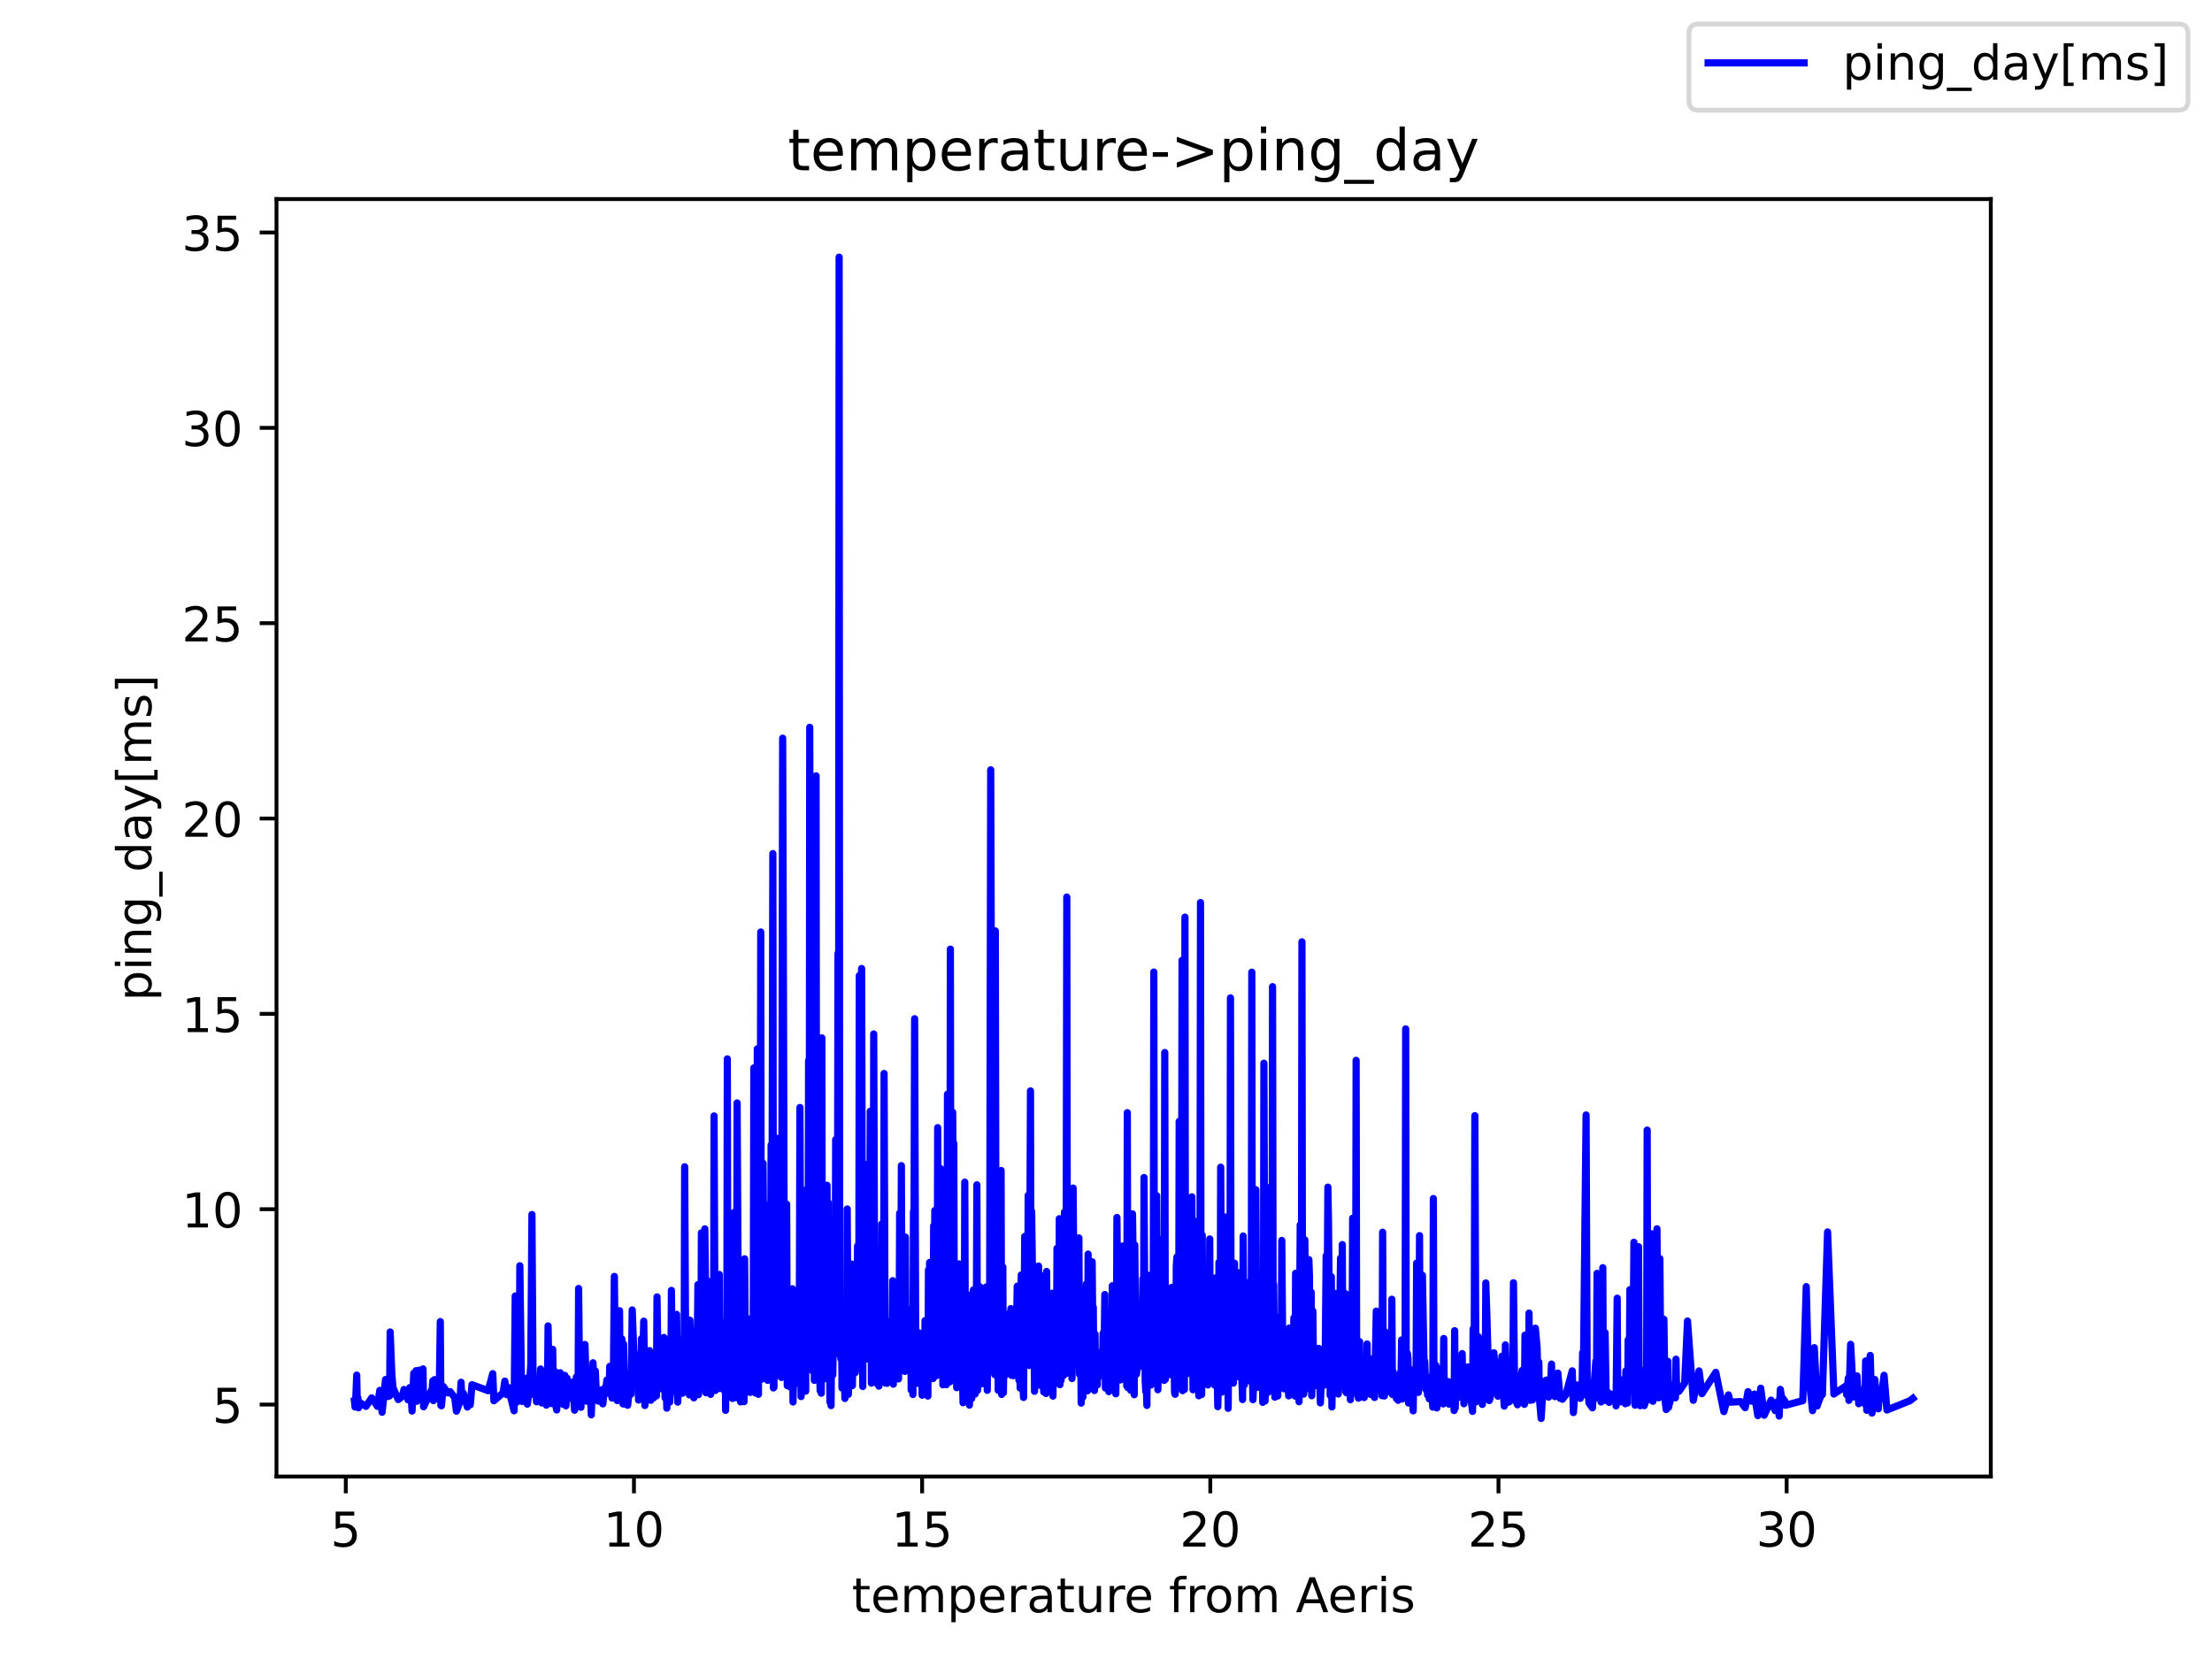 <?xml version="1.0" encoding="utf-8" standalone="no"?>
<!DOCTYPE svg PUBLIC "-//W3C//DTD SVG 1.1//EN"
  "http://www.w3.org/Graphics/SVG/1.1/DTD/svg11.dtd">
<!-- Created with matplotlib (https://matplotlib.org/) -->
<svg height="345.6pt" version="1.1" viewBox="0 0 460.8 345.6" width="460.8pt" xmlns="http://www.w3.org/2000/svg" xmlns:xlink="http://www.w3.org/1999/xlink">
 <defs>
  <style type="text/css">*{stroke-linecap:butt;stroke-linejoin:round;}</style>
 </defs>
 <g id="figure_1">
  <g id="patch_1">
   <path d="M 0 345.6 
L 460.8 345.6 
L 460.8 0 
L 0 0 
z
" style="fill:#ffffff;"/>
  </g>
  <g id="axes_1">
   <g id="patch_2">
    <path d="M 57.6 307.584 
L 414.72 307.584 
L 414.72 41.472 
L 57.6 41.472 
z
" style="fill:#ffffff;"/>
   </g>
   <g id="matplotlib.axis_1">
    <g id="xtick_1">
     <g id="line2d_1">
      <defs>
       <path d="M 0 0 
L 0 3.5 
" id="mb741fce747" style="stroke:#000000;stroke-width:0.8;"/>
      </defs>
      <g>
       <use style="stroke:#000000;stroke-width:0.8;" x="72.032" xlink:href="#mb741fce747" y="307.584"/>
      </g>
     </g>
     <g id="text_1">
      <!-- 5 -->
      <g transform="translate(68.851 322.182)scale(0.1 -0.1)">
       <defs>
        <path d="M 10.797 72.906 
L 49.516 72.906 
L 49.516 64.594 
L 19.828 64.594 
L 19.828 46.734 
Q 21.969 47.469 24.109 47.828 
Q 26.266 48.188 28.422 48.188 
Q 40.625 48.188 47.75 41.5 
Q 54.891 34.812 54.891 23.391 
Q 54.891 11.625 47.562 5.094 
Q 40.234 -1.422 26.906 -1.422 
Q 22.312 -1.422 17.547 -0.641 
Q 12.797 0.141 7.719 1.703 
L 7.719 11.625 
Q 12.109 9.234 16.797 8.062 
Q 21.484 6.891 26.703 6.891 
Q 35.156 6.891 40.078 11.328 
Q 45.016 15.766 45.016 23.391 
Q 45.016 31 40.078 35.438 
Q 35.156 39.891 26.703 39.891 
Q 22.75 39.891 18.812 39.016 
Q 14.891 38.141 10.797 36.281 
z
" id="DejaVuSans-53"/>
       </defs>
       <use xlink:href="#DejaVuSans-53"/>
      </g>
     </g>
    </g>
    <g id="xtick_2">
     <g id="line2d_2">
      <g>
       <use style="stroke:#000000;stroke-width:0.8;" x="132.064" xlink:href="#mb741fce747" y="307.584"/>
      </g>
     </g>
     <g id="text_2">
      <!-- 10 -->
      <g transform="translate(125.702 322.182)scale(0.1 -0.1)">
       <defs>
        <path d="M 12.406 8.297 
L 28.516 8.297 
L 28.516 63.922 
L 10.984 60.406 
L 10.984 69.391 
L 28.422 72.906 
L 38.281 72.906 
L 38.281 8.297 
L 54.391 8.297 
L 54.391 0 
L 12.406 0 
z
" id="DejaVuSans-49"/>
        <path d="M 31.781 66.406 
Q 24.172 66.406 20.328 58.906 
Q 16.5 51.422 16.5 36.375 
Q 16.5 21.391 20.328 13.891 
Q 24.172 6.391 31.781 6.391 
Q 39.453 6.391 43.281 13.891 
Q 47.125 21.391 47.125 36.375 
Q 47.125 51.422 43.281 58.906 
Q 39.453 66.406 31.781 66.406 
z
M 31.781 74.219 
Q 44.047 74.219 50.516 64.516 
Q 56.984 54.828 56.984 36.375 
Q 56.984 17.969 50.516 8.266 
Q 44.047 -1.422 31.781 -1.422 
Q 19.531 -1.422 13.062 8.266 
Q 6.594 17.969 6.594 36.375 
Q 6.594 54.828 13.062 64.516 
Q 19.531 74.219 31.781 74.219 
z
" id="DejaVuSans-48"/>
       </defs>
       <use xlink:href="#DejaVuSans-49"/>
       <use x="63.623" xlink:href="#DejaVuSans-48"/>
      </g>
     </g>
    </g>
    <g id="xtick_3">
     <g id="line2d_3">
      <g>
       <use style="stroke:#000000;stroke-width:0.8;" x="192.096" xlink:href="#mb741fce747" y="307.584"/>
      </g>
     </g>
     <g id="text_3">
      <!-- 15 -->
      <g transform="translate(185.734 322.182)scale(0.1 -0.1)">
       <use xlink:href="#DejaVuSans-49"/>
       <use x="63.623" xlink:href="#DejaVuSans-53"/>
      </g>
     </g>
    </g>
    <g id="xtick_4">
     <g id="line2d_4">
      <g>
       <use style="stroke:#000000;stroke-width:0.8;" x="252.129" xlink:href="#mb741fce747" y="307.584"/>
      </g>
     </g>
     <g id="text_4">
      <!-- 20 -->
      <g transform="translate(245.766 322.182)scale(0.1 -0.1)">
       <defs>
        <path d="M 19.188 8.297 
L 53.609 8.297 
L 53.609 0 
L 7.328 0 
L 7.328 8.297 
Q 12.938 14.109 22.625 23.891 
Q 32.328 33.688 34.812 36.531 
Q 39.547 41.844 41.422 45.531 
Q 43.312 49.219 43.312 52.781 
Q 43.312 58.594 39.234 62.25 
Q 35.156 65.922 28.609 65.922 
Q 23.969 65.922 18.812 64.312 
Q 13.672 62.703 7.812 59.422 
L 7.812 69.391 
Q 13.766 71.781 18.938 73 
Q 24.125 74.219 28.422 74.219 
Q 39.75 74.219 46.484 68.547 
Q 53.219 62.891 53.219 53.422 
Q 53.219 48.922 51.531 44.891 
Q 49.859 40.875 45.406 35.406 
Q 44.188 33.984 37.641 27.219 
Q 31.109 20.453 19.188 8.297 
z
" id="DejaVuSans-50"/>
       </defs>
       <use xlink:href="#DejaVuSans-50"/>
       <use x="63.623" xlink:href="#DejaVuSans-48"/>
      </g>
     </g>
    </g>
    <g id="xtick_5">
     <g id="line2d_5">
      <g>
       <use style="stroke:#000000;stroke-width:0.8;" x="312.161" xlink:href="#mb741fce747" y="307.584"/>
      </g>
     </g>
     <g id="text_5">
      <!-- 25 -->
      <g transform="translate(305.798 322.182)scale(0.1 -0.1)">
       <use xlink:href="#DejaVuSans-50"/>
       <use x="63.623" xlink:href="#DejaVuSans-53"/>
      </g>
     </g>
    </g>
    <g id="xtick_6">
     <g id="line2d_6">
      <g>
       <use style="stroke:#000000;stroke-width:0.8;" x="372.193" xlink:href="#mb741fce747" y="307.584"/>
      </g>
     </g>
     <g id="text_6">
      <!-- 30 -->
      <g transform="translate(365.831 322.182)scale(0.1 -0.1)">
       <defs>
        <path d="M 40.578 39.312 
Q 47.656 37.797 51.625 33 
Q 55.609 28.219 55.609 21.188 
Q 55.609 10.406 48.188 4.484 
Q 40.766 -1.422 27.094 -1.422 
Q 22.516 -1.422 17.656 -0.516 
Q 12.797 0.391 7.625 2.203 
L 7.625 11.719 
Q 11.719 9.328 16.594 8.109 
Q 21.484 6.891 26.812 6.891 
Q 36.078 6.891 40.938 10.547 
Q 45.797 14.203 45.797 21.188 
Q 45.797 27.641 41.281 31.266 
Q 36.766 34.906 28.719 34.906 
L 20.219 34.906 
L 20.219 43.016 
L 29.109 43.016 
Q 36.375 43.016 40.234 45.922 
Q 44.094 48.828 44.094 54.297 
Q 44.094 59.906 40.109 62.906 
Q 36.141 65.922 28.719 65.922 
Q 24.656 65.922 20.016 65.031 
Q 15.375 64.156 9.812 62.312 
L 9.812 71.094 
Q 15.438 72.656 20.344 73.438 
Q 25.25 74.219 29.594 74.219 
Q 40.828 74.219 47.359 69.109 
Q 53.906 64.016 53.906 55.328 
Q 53.906 49.266 50.438 45.094 
Q 46.969 40.922 40.578 39.312 
z
" id="DejaVuSans-51"/>
       </defs>
       <use xlink:href="#DejaVuSans-51"/>
       <use x="63.623" xlink:href="#DejaVuSans-48"/>
      </g>
     </g>
    </g>
    <g id="text_7">
     <!-- temperature from Aeris -->
     <g transform="translate(177.465 335.861)scale(0.1 -0.1)">
      <defs>
       <path d="M 18.312 70.219 
L 18.312 54.688 
L 36.812 54.688 
L 36.812 47.703 
L 18.312 47.703 
L 18.312 18.016 
Q 18.312 11.328 20.141 9.422 
Q 21.969 7.516 27.594 7.516 
L 36.812 7.516 
L 36.812 0 
L 27.594 0 
Q 17.188 0 13.234 3.875 
Q 9.281 7.766 9.281 18.016 
L 9.281 47.703 
L 2.688 47.703 
L 2.688 54.688 
L 9.281 54.688 
L 9.281 70.219 
z
" id="DejaVuSans-116"/>
       <path d="M 56.203 29.594 
L 56.203 25.203 
L 14.891 25.203 
Q 15.484 15.922 20.484 11.062 
Q 25.484 6.203 34.422 6.203 
Q 39.594 6.203 44.453 7.469 
Q 49.312 8.734 54.109 11.281 
L 54.109 2.781 
Q 49.266 0.734 44.188 -0.344 
Q 39.109 -1.422 33.891 -1.422 
Q 20.797 -1.422 13.156 6.188 
Q 5.516 13.812 5.516 26.812 
Q 5.516 40.234 12.766 48.109 
Q 20.016 56 32.328 56 
Q 43.359 56 49.781 48.891 
Q 56.203 41.797 56.203 29.594 
z
M 47.219 32.234 
Q 47.125 39.594 43.094 43.984 
Q 39.062 48.391 32.422 48.391 
Q 24.906 48.391 20.391 44.141 
Q 15.875 39.891 15.188 32.172 
z
" id="DejaVuSans-101"/>
       <path d="M 52 44.188 
Q 55.375 50.25 60.062 53.125 
Q 64.75 56 71.094 56 
Q 79.641 56 84.281 50.016 
Q 88.922 44.047 88.922 33.016 
L 88.922 0 
L 79.891 0 
L 79.891 32.719 
Q 79.891 40.578 77.094 44.375 
Q 74.312 48.188 68.609 48.188 
Q 61.625 48.188 57.562 43.547 
Q 53.516 38.922 53.516 30.906 
L 53.516 0 
L 44.484 0 
L 44.484 32.719 
Q 44.484 40.625 41.703 44.406 
Q 38.922 48.188 33.109 48.188 
Q 26.219 48.188 22.156 43.531 
Q 18.109 38.875 18.109 30.906 
L 18.109 0 
L 9.078 0 
L 9.078 54.688 
L 18.109 54.688 
L 18.109 46.188 
Q 21.188 51.219 25.484 53.609 
Q 29.781 56 35.688 56 
Q 41.656 56 45.828 52.969 
Q 50 49.953 52 44.188 
z
" id="DejaVuSans-109"/>
       <path d="M 18.109 8.203 
L 18.109 -20.797 
L 9.078 -20.797 
L 9.078 54.688 
L 18.109 54.688 
L 18.109 46.391 
Q 20.953 51.266 25.266 53.625 
Q 29.594 56 35.594 56 
Q 45.562 56 51.781 48.094 
Q 58.016 40.188 58.016 27.297 
Q 58.016 14.406 51.781 6.484 
Q 45.562 -1.422 35.594 -1.422 
Q 29.594 -1.422 25.266 0.953 
Q 20.953 3.328 18.109 8.203 
z
M 48.688 27.297 
Q 48.688 37.203 44.609 42.844 
Q 40.531 48.484 33.406 48.484 
Q 26.266 48.484 22.188 42.844 
Q 18.109 37.203 18.109 27.297 
Q 18.109 17.391 22.188 11.75 
Q 26.266 6.109 33.406 6.109 
Q 40.531 6.109 44.609 11.75 
Q 48.688 17.391 48.688 27.297 
z
" id="DejaVuSans-112"/>
       <path d="M 41.109 46.297 
Q 39.594 47.172 37.812 47.578 
Q 36.031 48 33.891 48 
Q 26.266 48 22.188 43.047 
Q 18.109 38.094 18.109 28.812 
L 18.109 0 
L 9.078 0 
L 9.078 54.688 
L 18.109 54.688 
L 18.109 46.188 
Q 20.953 51.172 25.484 53.578 
Q 30.031 56 36.531 56 
Q 37.453 56 38.578 55.875 
Q 39.703 55.766 41.062 55.516 
z
" id="DejaVuSans-114"/>
       <path d="M 34.281 27.484 
Q 23.391 27.484 19.188 25 
Q 14.984 22.516 14.984 16.5 
Q 14.984 11.719 18.141 8.906 
Q 21.297 6.109 26.703 6.109 
Q 34.188 6.109 38.703 11.406 
Q 43.219 16.703 43.219 25.484 
L 43.219 27.484 
z
M 52.203 31.203 
L 52.203 0 
L 43.219 0 
L 43.219 8.297 
Q 40.141 3.328 35.547 0.953 
Q 30.953 -1.422 24.312 -1.422 
Q 15.922 -1.422 10.953 3.297 
Q 6 8.016 6 15.922 
Q 6 25.141 12.172 29.828 
Q 18.359 34.516 30.609 34.516 
L 43.219 34.516 
L 43.219 35.406 
Q 43.219 41.609 39.141 45 
Q 35.062 48.391 27.688 48.391 
Q 23 48.391 18.547 47.266 
Q 14.109 46.141 10.016 43.891 
L 10.016 52.203 
Q 14.938 54.109 19.578 55.047 
Q 24.219 56 28.609 56 
Q 40.484 56 46.344 49.844 
Q 52.203 43.703 52.203 31.203 
z
" id="DejaVuSans-97"/>
       <path d="M 8.5 21.578 
L 8.5 54.688 
L 17.484 54.688 
L 17.484 21.922 
Q 17.484 14.156 20.5 10.266 
Q 23.531 6.391 29.594 6.391 
Q 36.859 6.391 41.078 11.031 
Q 45.312 15.672 45.312 23.688 
L 45.312 54.688 
L 54.297 54.688 
L 54.297 0 
L 45.312 0 
L 45.312 8.406 
Q 42.047 3.422 37.719 1 
Q 33.406 -1.422 27.688 -1.422 
Q 18.266 -1.422 13.375 4.438 
Q 8.5 10.297 8.5 21.578 
z
M 31.109 56 
z
" id="DejaVuSans-117"/>
       <path id="DejaVuSans-32"/>
       <path d="M 37.109 75.984 
L 37.109 68.5 
L 28.516 68.5 
Q 23.688 68.5 21.797 66.547 
Q 19.922 64.594 19.922 59.516 
L 19.922 54.688 
L 34.719 54.688 
L 34.719 47.703 
L 19.922 47.703 
L 19.922 0 
L 10.891 0 
L 10.891 47.703 
L 2.297 47.703 
L 2.297 54.688 
L 10.891 54.688 
L 10.891 58.5 
Q 10.891 67.625 15.141 71.797 
Q 19.391 75.984 28.609 75.984 
z
" id="DejaVuSans-102"/>
       <path d="M 30.609 48.391 
Q 23.391 48.391 19.188 42.75 
Q 14.984 37.109 14.984 27.297 
Q 14.984 17.484 19.156 11.844 
Q 23.344 6.203 30.609 6.203 
Q 37.797 6.203 41.984 11.859 
Q 46.188 17.531 46.188 27.297 
Q 46.188 37.016 41.984 42.703 
Q 37.797 48.391 30.609 48.391 
z
M 30.609 56 
Q 42.328 56 49.016 48.375 
Q 55.719 40.766 55.719 27.297 
Q 55.719 13.875 49.016 6.219 
Q 42.328 -1.422 30.609 -1.422 
Q 18.844 -1.422 12.172 6.219 
Q 5.516 13.875 5.516 27.297 
Q 5.516 40.766 12.172 48.375 
Q 18.844 56 30.609 56 
z
" id="DejaVuSans-111"/>
       <path d="M 34.188 63.188 
L 20.797 26.906 
L 47.609 26.906 
z
M 28.609 72.906 
L 39.797 72.906 
L 67.578 0 
L 57.328 0 
L 50.688 18.703 
L 17.828 18.703 
L 11.188 0 
L 0.781 0 
z
" id="DejaVuSans-65"/>
       <path d="M 9.422 54.688 
L 18.406 54.688 
L 18.406 0 
L 9.422 0 
z
M 9.422 75.984 
L 18.406 75.984 
L 18.406 64.594 
L 9.422 64.594 
z
" id="DejaVuSans-105"/>
       <path d="M 44.281 53.078 
L 44.281 44.578 
Q 40.484 46.531 36.375 47.5 
Q 32.281 48.484 27.875 48.484 
Q 21.188 48.484 17.844 46.438 
Q 14.5 44.391 14.5 40.281 
Q 14.5 37.156 16.891 35.375 
Q 19.281 33.594 26.516 31.984 
L 29.594 31.297 
Q 39.156 29.25 43.188 25.516 
Q 47.219 21.781 47.219 15.094 
Q 47.219 7.469 41.188 3.016 
Q 35.156 -1.422 24.609 -1.422 
Q 20.219 -1.422 15.453 -0.562 
Q 10.688 0.297 5.422 2 
L 5.422 11.281 
Q 10.406 8.688 15.234 7.391 
Q 20.062 6.109 24.812 6.109 
Q 31.156 6.109 34.562 8.281 
Q 37.984 10.453 37.984 14.406 
Q 37.984 18.062 35.516 20.016 
Q 33.062 21.969 24.703 23.781 
L 21.578 24.516 
Q 13.234 26.266 9.516 29.906 
Q 5.812 33.547 5.812 39.891 
Q 5.812 47.609 11.281 51.797 
Q 16.75 56 26.812 56 
Q 31.781 56 36.172 55.266 
Q 40.578 54.547 44.281 53.078 
z
" id="DejaVuSans-115"/>
      </defs>
      <use xlink:href="#DejaVuSans-116"/>
      <use x="39.209" xlink:href="#DejaVuSans-101"/>
      <use x="100.732" xlink:href="#DejaVuSans-109"/>
      <use x="198.145" xlink:href="#DejaVuSans-112"/>
      <use x="261.621" xlink:href="#DejaVuSans-101"/>
      <use x="323.145" xlink:href="#DejaVuSans-114"/>
      <use x="364.258" xlink:href="#DejaVuSans-97"/>
      <use x="425.537" xlink:href="#DejaVuSans-116"/>
      <use x="464.746" xlink:href="#DejaVuSans-117"/>
      <use x="528.125" xlink:href="#DejaVuSans-114"/>
      <use x="566.988" xlink:href="#DejaVuSans-101"/>
      <use x="628.512" xlink:href="#DejaVuSans-32"/>
      <use x="660.299" xlink:href="#DejaVuSans-102"/>
      <use x="695.504" xlink:href="#DejaVuSans-114"/>
      <use x="734.367" xlink:href="#DejaVuSans-111"/>
      <use x="795.549" xlink:href="#DejaVuSans-109"/>
      <use x="892.961" xlink:href="#DejaVuSans-32"/>
      <use x="924.748" xlink:href="#DejaVuSans-65"/>
      <use x="991.406" xlink:href="#DejaVuSans-101"/>
      <use x="1052.93" xlink:href="#DejaVuSans-114"/>
      <use x="1094.043" xlink:href="#DejaVuSans-105"/>
      <use x="1121.826" xlink:href="#DejaVuSans-115"/>
     </g>
    </g>
   </g>
   <g id="matplotlib.axis_2">
    <g id="ytick_1">
     <g id="line2d_7">
      <defs>
       <path d="M 0 0 
L -3.5 0 
" id="m80e7a7e4c9" style="stroke:#000000;stroke-width:0.8;"/>
      </defs>
      <g>
       <use style="stroke:#000000;stroke-width:0.8;" x="57.6" xlink:href="#m80e7a7e4c9" y="292.591"/>
      </g>
     </g>
     <g id="text_8">
      <!-- 5 -->
      <g transform="translate(44.237 296.39)scale(0.1 -0.1)">
       <use xlink:href="#DejaVuSans-53"/>
      </g>
     </g>
    </g>
    <g id="ytick_2">
     <g id="line2d_8">
      <g>
       <use style="stroke:#000000;stroke-width:0.8;" x="57.6" xlink:href="#m80e7a7e4c9" y="251.898"/>
      </g>
     </g>
     <g id="text_9">
      <!-- 10 -->
      <g transform="translate(37.875 255.697)scale(0.1 -0.1)">
       <use xlink:href="#DejaVuSans-49"/>
       <use x="63.623" xlink:href="#DejaVuSans-48"/>
      </g>
     </g>
    </g>
    <g id="ytick_3">
     <g id="line2d_9">
      <g>
       <use style="stroke:#000000;stroke-width:0.8;" x="57.6" xlink:href="#m80e7a7e4c9" y="211.205"/>
      </g>
     </g>
     <g id="text_10">
      <!-- 15 -->
      <g transform="translate(37.875 215.004)scale(0.1 -0.1)">
       <use xlink:href="#DejaVuSans-49"/>
       <use x="63.623" xlink:href="#DejaVuSans-53"/>
      </g>
     </g>
    </g>
    <g id="ytick_4">
     <g id="line2d_10">
      <g>
       <use style="stroke:#000000;stroke-width:0.8;" x="57.6" xlink:href="#m80e7a7e4c9" y="170.512"/>
      </g>
     </g>
     <g id="text_11">
      <!-- 20 -->
      <g transform="translate(37.875 174.311)scale(0.1 -0.1)">
       <use xlink:href="#DejaVuSans-50"/>
       <use x="63.623" xlink:href="#DejaVuSans-48"/>
      </g>
     </g>
    </g>
    <g id="ytick_5">
     <g id="line2d_11">
      <g>
       <use style="stroke:#000000;stroke-width:0.8;" x="57.6" xlink:href="#m80e7a7e4c9" y="129.819"/>
      </g>
     </g>
     <g id="text_12">
      <!-- 25 -->
      <g transform="translate(37.875 133.618)scale(0.1 -0.1)">
       <use xlink:href="#DejaVuSans-50"/>
       <use x="63.623" xlink:href="#DejaVuSans-53"/>
      </g>
     </g>
    </g>
    <g id="ytick_6">
     <g id="line2d_12">
      <g>
       <use style="stroke:#000000;stroke-width:0.8;" x="57.6" xlink:href="#m80e7a7e4c9" y="89.126"/>
      </g>
     </g>
     <g id="text_13">
      <!-- 30 -->
      <g transform="translate(37.875 92.925)scale(0.1 -0.1)">
       <use xlink:href="#DejaVuSans-51"/>
       <use x="63.623" xlink:href="#DejaVuSans-48"/>
      </g>
     </g>
    </g>
    <g id="ytick_7">
     <g id="line2d_13">
      <g>
       <use style="stroke:#000000;stroke-width:0.8;" x="57.6" xlink:href="#m80e7a7e4c9" y="48.433"/>
      </g>
     </g>
     <g id="text_14">
      <!-- 35 -->
      <g transform="translate(37.875 52.232)scale(0.1 -0.1)">
       <use xlink:href="#DejaVuSans-51"/>
       <use x="63.623" xlink:href="#DejaVuSans-53"/>
      </g>
     </g>
    </g>
    <g id="text_15">
     <!-- ping_day[ms] -->
     <g transform="translate(31.517 208.508)rotate(-90)scale(0.1 -0.1)">
      <defs>
       <path d="M 54.891 33.016 
L 54.891 0 
L 45.906 0 
L 45.906 32.719 
Q 45.906 40.484 42.875 44.328 
Q 39.844 48.188 33.797 48.188 
Q 26.516 48.188 22.312 43.547 
Q 18.109 38.922 18.109 30.906 
L 18.109 0 
L 9.078 0 
L 9.078 54.688 
L 18.109 54.688 
L 18.109 46.188 
Q 21.344 51.125 25.703 53.562 
Q 30.078 56 35.797 56 
Q 45.219 56 50.047 50.172 
Q 54.891 44.344 54.891 33.016 
z
" id="DejaVuSans-110"/>
       <path d="M 45.406 27.984 
Q 45.406 37.75 41.375 43.109 
Q 37.359 48.484 30.078 48.484 
Q 22.859 48.484 18.828 43.109 
Q 14.797 37.75 14.797 27.984 
Q 14.797 18.266 18.828 12.891 
Q 22.859 7.516 30.078 7.516 
Q 37.359 7.516 41.375 12.891 
Q 45.406 18.266 45.406 27.984 
z
M 54.391 6.781 
Q 54.391 -7.172 48.188 -13.984 
Q 42 -20.797 29.203 -20.797 
Q 24.469 -20.797 20.266 -20.094 
Q 16.062 -19.391 12.109 -17.922 
L 12.109 -9.188 
Q 16.062 -11.328 19.922 -12.344 
Q 23.781 -13.375 27.781 -13.375 
Q 36.625 -13.375 41.016 -8.766 
Q 45.406 -4.156 45.406 5.172 
L 45.406 9.625 
Q 42.625 4.781 38.281 2.391 
Q 33.938 0 27.875 0 
Q 17.828 0 11.672 7.656 
Q 5.516 15.328 5.516 27.984 
Q 5.516 40.672 11.672 48.328 
Q 17.828 56 27.875 56 
Q 33.938 56 38.281 53.609 
Q 42.625 51.219 45.406 46.391 
L 45.406 54.688 
L 54.391 54.688 
z
" id="DejaVuSans-103"/>
       <path d="M 50.984 -16.609 
L 50.984 -23.578 
L -0.984 -23.578 
L -0.984 -16.609 
z
" id="DejaVuSans-95"/>
       <path d="M 45.406 46.391 
L 45.406 75.984 
L 54.391 75.984 
L 54.391 0 
L 45.406 0 
L 45.406 8.203 
Q 42.578 3.328 38.25 0.953 
Q 33.938 -1.422 27.875 -1.422 
Q 17.969 -1.422 11.734 6.484 
Q 5.516 14.406 5.516 27.297 
Q 5.516 40.188 11.734 48.094 
Q 17.969 56 27.875 56 
Q 33.938 56 38.25 53.625 
Q 42.578 51.266 45.406 46.391 
z
M 14.797 27.297 
Q 14.797 17.391 18.875 11.75 
Q 22.953 6.109 30.078 6.109 
Q 37.203 6.109 41.297 11.75 
Q 45.406 17.391 45.406 27.297 
Q 45.406 37.203 41.297 42.844 
Q 37.203 48.484 30.078 48.484 
Q 22.953 48.484 18.875 42.844 
Q 14.797 37.203 14.797 27.297 
z
" id="DejaVuSans-100"/>
       <path d="M 32.172 -5.078 
Q 28.375 -14.844 24.75 -17.812 
Q 21.141 -20.797 15.094 -20.797 
L 7.906 -20.797 
L 7.906 -13.281 
L 13.188 -13.281 
Q 16.891 -13.281 18.938 -11.516 
Q 21 -9.766 23.484 -3.219 
L 25.094 0.875 
L 2.984 54.688 
L 12.5 54.688 
L 29.594 11.922 
L 46.688 54.688 
L 56.203 54.688 
z
" id="DejaVuSans-121"/>
       <path d="M 8.594 75.984 
L 29.297 75.984 
L 29.297 69 
L 17.578 69 
L 17.578 -6.203 
L 29.297 -6.203 
L 29.297 -13.188 
L 8.594 -13.188 
z
" id="DejaVuSans-91"/>
       <path d="M 30.422 75.984 
L 30.422 -13.188 
L 9.719 -13.188 
L 9.719 -6.203 
L 21.391 -6.203 
L 21.391 69 
L 9.719 69 
L 9.719 75.984 
z
" id="DejaVuSans-93"/>
      </defs>
      <use xlink:href="#DejaVuSans-112"/>
      <use x="63.477" xlink:href="#DejaVuSans-105"/>
      <use x="91.26" xlink:href="#DejaVuSans-110"/>
      <use x="154.639" xlink:href="#DejaVuSans-103"/>
      <use x="218.115" xlink:href="#DejaVuSans-95"/>
      <use x="268.115" xlink:href="#DejaVuSans-100"/>
      <use x="331.592" xlink:href="#DejaVuSans-97"/>
      <use x="392.871" xlink:href="#DejaVuSans-121"/>
      <use x="452.051" xlink:href="#DejaVuSans-91"/>
      <use x="491.064" xlink:href="#DejaVuSans-109"/>
      <use x="588.477" xlink:href="#DejaVuSans-115"/>
      <use x="640.576" xlink:href="#DejaVuSans-93"/>
     </g>
    </g>
   </g>
   <g id="line2d_14">
    <path clip-path="url(#p726113b242)" d="M 73.833 291.858 
L 73.953 293.095 
L 74.073 292.346 
L 74.313 286.462 
L 74.433 292.81 
L 74.553 291.175 
L 74.673 293.274 
L 75.033 292.224 
L 76.234 292.973 
L 77.435 291.199 
L 78.635 292.973 
L 79.116 289.644 
L 79.596 294.194 
L 80.316 287.366 
L 80.796 290.922 
L 80.917 290.247 
L 81.157 290.8 
L 81.277 277.477 
L 81.637 286.495 
L 81.877 289.091 
L 82.958 291.549 
L 83.798 290.922 
L 84.158 289.465 
L 84.879 290.287 
L 84.999 291.606 
L 85.359 289.059 
L 85.599 289.636 
L 85.839 293.942 
L 86.199 286.072 
L 86.319 291.98 
L 86.68 285.534 
L 86.8 291.923 
L 87.28 285.437 
L 87.76 291.5 
L 88.12 285.168 
L 88.24 293.055 
L 90.041 289.286 
L 90.162 287.659 
L 90.282 291.777 
L 90.402 291.581 
L 90.522 287.406 
L 90.882 290.117 
L 91.002 287.976 
L 91.362 289.571 
L 91.482 291.549 
L 91.722 275.312 
L 91.842 292.77 
L 91.962 292.851 
L 92.323 288.814 
L 93.283 290.157 
L 93.763 289.897 
L 94.724 291.134 
L 95.084 293.974 
L 95.805 292.045 
L 96.045 287.952 
L 96.165 290.344 
L 96.525 290.239 
L 97.365 293.12 
L 97.846 291.671 
L 97.966 292.639 
L 98.326 288.456 
L 101.688 289.71 
L 102.648 286.153 
L 102.888 291.801 
L 104.809 290.141 
L 105.17 287.707 
L 105.53 290.515 
L 105.89 289.026 
L 107.091 293.893 
L 107.331 269.982 
L 107.691 292.07 
L 107.931 287.146 
L 108.171 290.898 
L 108.291 263.682 
L 108.651 290.426 
L 108.772 291.956 
L 109.012 287.235 
L 109.612 287.113 
L 109.852 292.509 
L 110.212 289.799 
L 110.572 284.24 
L 110.813 253.004 
L 111.053 288.912 
L 111.173 290.507 
L 111.293 290.548 
L 111.653 288.407 
L 111.773 292.021 
L 111.893 288.074 
L 112.013 291.101 
L 112.133 291.166 
L 112.253 287.317 
L 112.373 290.515 
L 112.614 285.185 
L 112.854 292.257 
L 112.974 286.324 
L 113.334 290.556 
L 113.574 292.037 
L 113.694 286.348 
L 113.814 292.713 
L 113.934 288.489 
L 114.054 289.889 
L 114.174 276.208 
L 114.415 290.003 
L 114.535 292.306 
L 114.655 292.119 
L 114.775 292.379 
L 114.895 290.703 
L 115.135 281.083 
L 115.255 289.36 
L 115.375 286.999 
L 115.495 289.221 
L 115.615 285.689 
L 115.735 292.664 
L 115.975 293.73 
L 116.095 288.896 
L 116.216 288.896 
L 116.576 289.644 
L 116.696 285.966 
L 116.936 287.292 
L 117.296 292.55 
L 117.656 286.511 
L 117.896 292.859 
L 118.137 287.122 
L 118.617 291.199 
L 118.977 291.297 
L 119.217 289.897 
L 119.337 287.887 
L 119.457 290.792 
L 119.697 293.771 
L 119.938 291.362 
L 120.058 286.877 
L 120.178 290.19 
L 120.298 290.214 
L 120.418 290.873 
L 120.538 268.419 
L 120.778 292.11 
L 121.018 293.177 
L 121.138 290.027 
L 121.498 289.767 
L 121.618 291.655 
L 121.859 280.073 
L 122.219 291.899 
L 122.339 288.611 
L 122.459 291.232 
L 122.579 288.448 
L 122.819 291.809 
L 122.939 288.969 
L 123.179 294.731 
L 123.539 283.89 
L 123.78 291.044 
L 123.9 290.23 
L 124.02 285.608 
L 124.26 291.093 
L 124.38 291.24 
L 124.5 290.084 
L 124.62 291.874 
L 124.74 291.891 
L 124.98 291.557 
L 125.34 289.506 
L 125.581 292.452 
L 125.701 291.288 
L 126.061 289.059 
L 126.301 288.692 
L 126.421 287.488 
L 126.661 289.392 
L 126.781 287.577 
L 126.901 289.669 
L 127.021 284.639 
L 127.141 290.475 
L 127.382 287.488 
L 127.502 291.24 
L 127.622 286.194 
L 127.742 290.735 
L 127.982 265.904 
L 128.222 288.814 
L 128.342 286.145 
L 128.462 278.202 
L 128.582 291.769 
L 128.702 290.287 
L 128.822 286.804 
L 128.942 287.773 
L 129.062 273.042 
L 129.182 288.717 
L 129.423 290.035 
L 129.543 278.918 
L 129.783 292.46 
L 129.903 279.96 
L 130.143 292.501 
L 130.383 289.693 
L 130.743 292.745 
L 130.863 291.826 
L 131.104 289.042 
L 131.224 285.998 
L 131.344 290.499 
L 131.464 290.426 
L 131.704 272.887 
L 132.184 285.738 
L 132.304 282.19 
L 132.424 282.149 
L 132.784 286.348 
L 132.904 284.989 
L 133.025 291.655 
L 133.145 287.097 
L 133.265 289.571 
L 133.385 282.719 
L 133.505 288.798 
L 133.625 278.885 
L 133.745 289.05 
L 134.105 275.223 
L 134.345 292.794 
L 134.705 286.129 
L 134.826 290.548 
L 135.306 281.351 
L 135.426 283.166 
L 135.546 291.712 
L 135.666 284.004 
L 135.786 290.401 
L 136.026 284.013 
L 136.146 291.223 
L 136.386 282.076 
L 136.626 287.748 
L 136.747 290.784 
L 136.867 270.169 
L 137.107 285.738 
L 137.227 284.086 
L 137.827 289.319 
L 138.067 288.237 
L 138.307 278.617 
L 138.548 291.199 
L 138.788 288.22 
L 138.908 293.348 
L 139.028 288.049 
L 139.268 290.816 
L 139.388 286.536 
L 139.508 292.094 
L 139.748 288.44 
L 139.868 268.81 
L 140.108 289.685 
L 140.228 287.455 
L 140.348 288.888 
L 140.589 289.319 
L 140.709 289.913 
L 140.829 288.635 
L 140.949 273.815 
L 141.189 292.086 
L 141.549 279.138 
L 141.789 279.349 
L 141.909 285.771 
L 142.029 280.578 
L 142.149 290.255 
L 142.27 284.696 
L 142.39 287.74 
L 142.51 287.781 
L 142.63 243.059 
L 142.87 288.082 
L 142.99 286.845 
L 143.11 282.222 
L 143.35 277.803 
L 143.59 290.572 
L 143.71 275.019 
L 143.83 277.754 
L 143.95 283.239 
L 144.07 278.853 
L 144.191 289.474 
L 144.431 280.301 
L 144.551 291.199 
L 144.671 289.677 
L 144.791 290.369 
L 145.151 289.417 
L 145.391 267.613 
L 145.511 290.532 
L 145.631 288.749 
L 145.751 289.124 
L 145.871 286.82 
L 145.992 289.181 
L 146.112 256.838 
L 146.352 283.654 
L 146.472 260.207 
L 146.712 285.339 
L 146.832 255.991 
L 146.952 266.059 
L 147.072 290.141 
L 147.192 270.95 
L 147.312 274.393 
L 147.432 266.865 
L 147.552 288.473 
L 147.792 282.027 
L 147.913 284.826 
L 148.033 290.475 
L 148.153 289.05 
L 148.273 283.923 
L 148.393 283.825 
L 148.513 288.155 
L 148.633 287.227 
L 148.753 232.471 
L 148.993 289.669 
L 149.113 283.834 
L 149.233 285.079 
L 149.353 273.62 
L 149.593 289.042 
L 149.714 289.278 
L 149.834 265.489 
L 149.954 288.554 
L 150.074 288.717 
L 150.194 285.917 
L 150.434 286.405 
L 150.794 289.579 
L 151.034 275.386 
L 151.154 293.803 
L 151.274 284.428 
L 151.394 290.605 
L 151.514 220.588 
L 151.635 284.363 
L 151.755 278.421 
L 151.995 286.861 
L 152.115 282.255 
L 152.235 282.621 
L 152.355 288.35 
L 152.475 260.826 
L 152.595 291.329 
L 152.715 287.667 
L 152.835 289.238 
L 152.955 252.541 
L 153.075 283.524 
L 153.315 291.166 
L 153.436 284.24 
L 153.556 229.761 
L 153.796 273.408 
L 153.916 276.037 
L 154.156 290.369 
L 154.276 292.037 
L 154.516 281.172 
L 154.636 285.844 
L 154.756 280.277 
L 154.876 283.508 
L 154.996 291.997 
L 155.116 262.234 
L 155.357 290.157 
L 155.477 283.036 
L 155.597 286.088 
L 155.717 276.118 
L 155.837 289.482 
L 156.197 274.775 
L 156.317 290.068 
L 156.437 277.51 
L 156.797 289.75 
L 156.917 278.527 
L 157.037 222.468 
L 157.278 285.722 
L 157.398 290.206 
L 157.518 265.245 
L 157.638 284.167 
L 157.758 218.497 
L 157.998 290.466 
L 158.118 222.9 
L 158.238 280.391 
L 158.358 264.96 
L 158.478 194.154 
L 158.598 285.917 
L 158.718 287.276 
L 158.958 242.335 
L 159.199 274.547 
L 159.439 286.007 
L 159.679 272.228 
L 159.799 270.014 
L 159.919 287.553 
L 160.279 277.396 
L 160.399 250.726 
L 160.519 271.569 
L 160.639 238.534 
L 160.759 281.954 
L 161 177.82 
L 161.12 289.132 
L 161.24 289.002 
L 161.36 238.998 
L 161.6 278.739 
L 161.72 237.102 
L 161.84 284.867 
L 161.96 286.552 
L 162.08 283.825 
L 162.32 255.438 
L 162.56 283.337 
L 162.68 254.697 
L 162.801 286.951 
L 163.041 153.779 
L 163.281 231.47 
L 163.401 276.37 
L 163.641 260.411 
L 163.761 279.74 
L 163.881 250.848 
L 164.001 288.668 
L 164.121 278.161 
L 164.361 287.732 
L 164.481 288.831 
L 164.602 287.146 
L 164.722 289.01 
L 164.842 273.872 
L 164.962 288.074 
L 165.082 268.476 
L 165.202 292.062 
L 165.442 281.302 
L 165.562 286.251 
L 165.682 279.325 
L 165.802 283.248 
L 165.922 280.765 
L 166.042 282.474 
L 166.162 288.147 
L 166.282 282.751 
L 166.402 286.617 
L 166.523 271.699 
L 166.643 230.713 
L 166.883 290.93 
L 167.123 282.255 
L 167.243 255.796 
L 167.483 286.308 
L 167.723 278.926 
L 167.843 289.799 
L 167.963 247.845 
L 168.203 279.129 
L 168.324 282.059 
L 168.444 220.955 
L 168.564 273.782 
L 168.684 151.508 
L 168.924 284.981 
L 169.044 283.817 
L 169.164 208.145 
L 169.284 285.6 
L 169.404 281.327 
L 169.524 235.409 
L 169.644 287.553 
L 169.764 210.92 
L 169.884 282.19 
L 170.004 161.624 
L 170.124 282.165 
L 170.245 275.703 
L 170.365 260.134 
L 170.485 229.11 
L 170.605 284.542 
L 170.725 283.427 
L 170.845 289.685 
L 170.965 273.717 
L 171.085 290.239 
L 171.205 216.21 
L 171.325 286.975 
L 171.445 287.211 
L 171.685 256.732 
L 171.925 287.195 
L 172.046 284.883 
L 172.166 274.979 
L 172.286 246.917 
L 172.406 285.046 
L 172.526 250.49 
L 172.646 280.008 
L 172.766 272.456 
L 172.886 292.086 
L 173.006 273.294 
L 173.126 292.81 
L 173.366 262.258 
L 173.486 286.43 
L 173.726 272.041 
L 173.967 279.325 
L 174.087 237.395 
L 174.207 276.248 
L 174.327 275.548 
L 174.447 270.6 
L 174.567 198.639 
L 174.687 253.094 
L 174.807 53.568 
L 174.927 282.255 
L 175.047 280.008 
L 175.167 283.093 
L 175.287 272.928 
L 175.407 289.148 
L 175.647 278.771 
L 175.768 280.366 
L 176.008 291.329 
L 176.128 289.644 
L 176.248 287.26 
L 176.368 287.528 
L 176.488 251.857 
L 176.728 290.475 
L 176.848 287.333 
L 176.968 283.125 
L 177.088 264.431 
L 177.208 287.797 
L 177.328 282.93 
L 177.448 263.332 
L 177.568 288.652 
L 177.809 270.633 
L 178.169 285.958 
L 178.289 284.835 
L 178.409 285.193 
L 178.649 259.548 
L 178.889 281.368 
L 179.009 203.221 
L 179.129 282.727 
L 179.249 276.46 
L 179.49 201.756 
L 179.73 288.839 
L 179.85 251.133 
L 179.97 272.83 
L 180.09 242.514 
L 180.33 280.733 
L 180.45 278.861 
L 180.57 273.318 
L 180.69 283.085 
L 180.81 265.766 
L 180.93 270.95 
L 181.05 270.836 
L 181.17 267.035 
L 181.291 231.486 
L 181.531 288.139 
L 181.771 283.638 
L 181.891 286.397 
L 182.011 215.388 
L 182.251 283.687 
L 182.371 284.11 
L 182.611 286.161 
L 182.731 282.719 
L 182.851 288.399 
L 182.971 283.728 
L 183.091 288.757 
L 183.212 261.452 
L 183.332 274.368 
L 183.572 285.266 
L 183.692 254.982 
L 183.812 284.363 
L 183.932 274.678 
L 184.052 286.536 
L 184.172 223.624 
L 184.412 288.114 
L 184.532 284.615 
L 184.652 287.984 
L 184.772 288.171 
L 184.892 275.296 
L 185.133 284.281 
L 185.253 283.313 
L 185.373 283.28 
L 185.613 285.136 
L 185.733 284.835 
L 185.853 282.1 
L 185.973 266.783 
L 186.093 288.35 
L 186.453 275.687 
L 186.573 284.314 
L 186.693 276.151 
L 186.934 283.459 
L 187.054 277.941 
L 187.174 287.26 
L 187.294 281.115 
L 187.414 252.736 
L 187.534 277.941 
L 187.654 270.096 
L 187.774 242.823 
L 187.894 278.438 
L 188.134 271.764 
L 188.254 284.818 
L 188.374 271.227 
L 188.494 285.689 
L 188.614 257.709 
L 188.735 283.931 
L 188.975 277.078 
L 189.095 281.604 
L 189.335 280.472 
L 189.455 284.2 
L 189.575 272.952 
L 189.695 272.798 
L 189.815 289.555 
L 189.935 276.086 
L 190.175 290.507 
L 190.295 252.362 
L 190.415 252.272 
L 190.535 212.222 
L 190.776 285.331 
L 191.016 277.461 
L 191.136 288.171 
L 191.256 286.544 
L 191.376 277.624 
L 191.496 286.096 
L 191.616 286.723 
L 191.736 285.551 
L 191.856 279.219 
L 192.096 290.646 
L 192.216 290.043 
L 192.336 280.204 
L 192.577 289.726 
L 192.697 275.117 
L 192.937 284.664 
L 193.057 280.627 
L 193.297 290.825 
L 193.417 264.537 
L 193.537 285.185 
L 193.657 262.991 
L 193.897 284.574 
L 194.017 287.048 
L 194.257 273.31 
L 194.378 287.178 
L 194.498 255.373 
L 194.618 284.061 
L 194.738 252.166 
L 194.858 280.733 
L 194.978 281.164 
L 195.098 286.568 
L 195.218 284.354 
L 195.338 234.904 
L 195.578 284.9 
L 195.818 282.181 
L 195.938 243.442 
L 196.058 283.516 
L 196.179 280.269 
L 196.299 265.424 
L 196.419 288.473 
L 196.539 275.898 
L 196.779 284.419 
L 196.899 265.807 
L 197.019 288.041 
L 197.139 288.456 
L 197.259 285.062 
L 197.379 227.938 
L 197.499 285.404 
L 197.619 264.35 
L 197.859 287.887 
L 197.979 197.719 
L 198.1 281.457 
L 198.22 266.889 
L 198.34 286.845 
L 198.46 231.706 
L 198.58 248.724 
L 198.7 238.2 
L 198.82 285.933 
L 198.94 280.212 
L 199.06 263.813 
L 199.3 289.083 
L 199.54 277.168 
L 199.66 288.277 
L 199.78 263.292 
L 199.901 281.758 
L 200.021 278.389 
L 200.141 280.22 
L 200.261 284.753 
L 200.381 280.7 
L 200.621 292.216 
L 200.741 275.044 
L 200.861 289.889 
L 200.981 246.266 
L 201.101 281.945 
L 201.221 271.211 
L 201.341 289.465 
L 201.461 283.679 
L 201.701 288.782 
L 201.822 283.199 
L 201.942 292.713 
L 202.302 269.697 
L 202.422 291.345 
L 202.542 282.922 
L 202.662 287.634 
L 202.782 268.712 
L 202.902 289.824 
L 203.022 275.312 
L 203.142 290.401 
L 203.262 286.934 
L 203.382 277.575 
L 203.502 246.819 
L 203.623 289.653 
L 203.743 288.147 
L 203.983 283.679 
L 204.103 268.053 
L 204.223 283.321 
L 204.343 272.415 
L 204.583 288.253 
L 204.703 282.116 
L 204.943 288.147 
L 205.063 287.61 
L 205.423 268.102 
L 205.664 289.628 
L 205.904 268.5 
L 206.024 285.437 
L 206.144 279.78 
L 206.384 160.371 
L 206.504 199.037 
L 206.624 277.477 
L 206.744 273.091 
L 206.864 212.491 
L 207.104 285.673 
L 207.224 286.365 
L 207.345 193.935 
L 207.465 258.97 
L 207.585 263.3 
L 207.705 279.528 
L 207.825 258.889 
L 207.945 289.628 
L 208.065 271.007 
L 208.185 286.918 
L 208.305 282.141 
L 208.425 287.577 
L 208.545 243.832 
L 208.665 290.491 
L 208.785 288.35 
L 208.905 263.935 
L 209.025 290.125 
L 209.266 275.703 
L 209.386 286.47 
L 209.506 286.047 
L 209.746 281.083 
L 209.866 285.29 
L 209.986 280.782 
L 210.106 284.786 
L 210.226 273.587 
L 210.466 281.457 
L 210.586 272.61 
L 210.706 286.511 
L 210.826 286.389 
L 210.946 283.288 
L 211.067 286.576 
L 211.187 278.649 
L 211.307 280.228 
L 211.427 273.489 
L 211.547 284.932 
L 211.667 281.4 
L 211.907 267.939 
L 212.027 284.639 
L 212.147 270.12 
L 212.267 287.545 
L 212.387 273.994 
L 212.507 289.164 
L 212.747 265.595 
L 212.988 287.17 
L 213.228 291.118 
L 213.468 257.57 
L 213.708 283.736 
L 213.948 279.203 
L 214.068 282.401 
L 214.188 249.025 
L 214.308 259.776 
L 214.428 284.468 
L 214.668 227.254 
L 214.789 283.142 
L 214.909 252.353 
L 215.269 278.373 
L 215.389 265.904 
L 215.509 289.832 
L 215.629 284.932 
L 215.749 287.96 
L 215.869 282.922 
L 215.989 282.743 
L 216.109 273.351 
L 216.229 283.565 
L 216.349 263.739 
L 216.589 287.699 
L 216.71 288.603 
L 216.83 275.63 
L 216.95 288.188 
L 217.19 282.198 
L 217.31 265.798 
L 217.43 289.962 
L 217.55 274.083 
L 217.67 283.036 
L 217.79 272.09 
L 217.91 290.296 
L 218.03 264.871 
L 218.27 289.229 
L 218.39 285.372 
L 218.511 271.715 
L 218.631 273.693 
L 218.871 286.316 
L 218.991 285.624 
L 219.111 284.794 
L 219.231 269.404 
L 219.351 290.833 
L 219.471 278.836 
L 219.591 286.601 
L 219.711 283.459 
L 219.831 286.316 
L 219.951 277.656 
L 220.071 286.446 
L 220.191 260.061 
L 220.311 281.555 
L 220.432 278.356 
L 220.552 288.155 
L 220.672 253.875 
L 220.792 288.464 
L 220.912 272.195 
L 221.032 287.594 
L 221.152 264.724 
L 221.272 278.592 
L 221.392 261.908 
L 221.512 286.576 
L 221.632 279.121 
L 221.752 252.5 
L 221.992 286.177 
L 222.112 260.069 
L 222.233 186.87 
L 222.353 276.737 
L 222.473 262.429 
L 222.593 283.573 
L 222.713 268.411 
L 222.833 276.785 
L 223.073 269.762 
L 223.193 266.742 
L 223.313 287.178 
L 223.433 279.048 
L 223.553 247.495 
L 223.793 277.29 
L 223.913 273.489 
L 224.033 274.458 
L 224.274 284.2 
L 224.394 283.06 
L 224.514 283.028 
L 224.634 284.615 
L 224.754 257.888 
L 224.874 286.275 
L 224.994 278.047 
L 225.114 278.527 
L 225.234 292.298 
L 225.354 284.688 
L 225.474 286.584 
L 225.594 291.036 
L 225.714 269.274 
L 225.834 287.887 
L 225.955 288.774 
L 226.075 271.853 
L 226.195 285.054 
L 226.315 267.475 
L 226.555 289.726 
L 226.675 261.257 
L 226.795 278.731 
L 226.915 270.787 
L 227.035 277.941 
L 227.155 273.693 
L 227.275 278.332 
L 227.395 278.161 
L 227.515 262.86 
L 227.635 276.208 
L 227.755 272.317 
L 227.876 288.538 
L 227.996 289.669 
L 228.116 277.933 
L 228.236 288.204 
L 228.356 285.901 
L 228.596 288.513 
L 228.716 282.702 
L 228.836 286.894 
L 228.956 282.784 
L 229.076 285.298 
L 229.196 281.742 
L 229.316 283.125 
L 229.436 281.644 
L 229.556 281.954 
L 229.677 285.282 
L 229.797 277.713 
L 229.917 283.467 
L 230.037 279.251 
L 230.157 269.664 
L 230.277 289.156 
L 230.517 273.302 
L 230.757 287.138 
L 230.877 282.206 
L 230.997 289.905 
L 231.237 284.672 
L 231.357 283.516 
L 231.477 286.885 
L 231.598 286.389 
L 231.718 267.849 
L 231.838 282.979 
L 231.958 272.732 
L 232.078 284.24 
L 232.198 282.719 
L 232.318 283.321 
L 232.438 290.361 
L 232.558 282.059 
L 232.678 253.615 
L 232.918 284.289 
L 233.038 286.43 
L 233.158 286.226 
L 233.278 284.843 
L 233.399 287.471 
L 233.519 279.667 
L 233.639 284.265 
L 233.879 259.564 
L 233.999 287.13 
L 234.119 270.372 
L 234.239 286.413 
L 234.359 269.07 
L 234.479 286.063 
L 234.599 283.996 
L 234.719 288.733 
L 234.839 231.787 
L 234.959 289.075 
L 235.199 280.993 
L 235.44 268.753 
L 235.56 289.628 
L 235.68 286.324 
L 235.8 286.902 
L 235.92 252.866 
L 236.04 261.314 
L 236.28 290.548 
L 236.4 259.344 
L 236.64 285.062 
L 236.76 286.251 
L 237 283.402 
L 237.121 280.814 
L 237.241 284.794 
L 237.361 273.188 
L 237.481 284.574 
L 237.601 284.175 
L 237.721 272.643 
L 237.841 283.671 
L 238.081 266.376 
L 238.201 280.432 
L 238.321 245.297 
L 238.561 287.504 
L 238.681 289.864 
L 238.801 288.969 
L 238.921 292.778 
L 239.162 265.652 
L 239.282 287.602 
L 239.402 283.606 
L 239.642 285.632 
L 239.762 288.521 
L 239.882 285.038 
L 240.122 286.658 
L 240.242 276.395 
L 240.362 202.496 
L 240.482 283.134 
L 240.602 282.938 
L 240.722 279.097 
L 240.843 283.158 
L 240.963 249.098 
L 241.203 289.506 
L 241.443 279.976 
L 241.563 286.894 
L 241.683 286.373 
L 241.803 282.792 
L 241.923 258.229 
L 242.163 279.61 
L 242.283 270.429 
L 242.523 287.561 
L 242.643 219.254 
L 242.764 287.333 
L 242.884 282.979 
L 243.004 285.673 
L 243.124 285.673 
L 243.244 270.242 
L 243.604 286.373 
L 243.844 281.05 
L 243.964 285.095 
L 244.084 268.183 
L 244.204 271.276 
L 244.444 284.582 
L 244.565 280.651 
L 244.685 290.141 
L 244.805 290.458 
L 244.925 289.067 
L 245.045 263.682 
L 245.165 261.867 
L 245.405 283.996 
L 245.525 285.705 
L 245.645 233.602 
L 245.765 250.587 
L 245.885 286.918 
L 246.125 271.862 
L 246.245 200.063 
L 246.365 289.701 
L 246.486 289.433 
L 246.606 284.314 
L 246.726 289.465 
L 246.846 191.053 
L 246.966 286.088 
L 247.086 280.448 
L 247.326 286.055 
L 247.446 267.638 
L 247.686 286.12 
L 247.806 265.424 
L 247.926 265.88 
L 248.046 283.394 
L 248.166 282.369 
L 248.287 249.318 
L 248.527 289.522 
L 248.647 287.113 
L 248.887 254.412 
L 249.007 288 
L 249.127 285.469 
L 249.247 288.228 
L 249.367 262.925 
L 249.487 287.252 
L 249.607 265.644 
L 249.727 290.768 
L 249.967 275.06 
L 250.087 188.018 
L 250.208 290.458 
L 250.328 290.507 
L 250.448 257.31 
L 250.568 280.432 
L 250.688 273.188 
L 250.808 286.625 
L 251.048 276.183 
L 251.288 288.342 
L 251.408 274.116 
L 251.648 288.513 
L 251.768 286.243 
L 251.888 287.235 
L 252.009 258.099 
L 252.129 281.88 
L 252.249 270.209 
L 252.369 281.237 
L 252.609 273.742 
L 252.729 282.352 
L 252.849 278.454 
L 253.089 288.595 
L 253.209 266.213 
L 253.329 283.012 
L 253.449 279.064 
L 253.689 293.038 
L 253.809 288.399 
L 253.93 262.974 
L 254.17 287.813 
L 254.29 243.149 
L 254.53 290.003 
L 254.65 288.554 
L 254.77 272.114 
L 254.89 273.489 
L 255.13 288.31 
L 255.25 253.525 
L 255.49 287.83 
L 255.61 279.683 
L 255.731 279.618 
L 255.851 293.38 
L 255.971 277.551 
L 256.091 278.299 
L 256.211 285.917 
L 256.331 207.868 
L 256.451 280.366 
L 256.571 280.147 
L 256.691 285.111 
L 256.811 282.287 
L 256.931 288.123 
L 257.171 263.145 
L 257.291 283.842 
L 257.411 278.096 
L 257.531 286.552 
L 257.652 283.199 
L 257.892 286.78 
L 258.132 265.139 
L 258.252 282.67 
L 258.372 269.29 
L 258.492 268.785 
L 258.612 284.428 
L 258.852 291.557 
L 258.972 257.481 
L 259.212 288.513 
L 259.453 281.742 
L 259.573 285.152 
L 259.813 282.987 
L 259.933 272.48 
L 260.173 287.626 
L 260.293 267.076 
L 260.413 287.276 
L 260.533 282.596 
L 260.653 286.3 
L 260.773 202.521 
L 260.893 286.649 
L 261.013 291.581 
L 261.253 286.031 
L 261.374 269.778 
L 261.494 285.884 
L 261.614 247.828 
L 261.854 289.034 
L 262.094 275.459 
L 262.214 267.678 
L 262.454 287.081 
L 262.574 281.473 
L 262.694 281.14 
L 262.814 273.831 
L 262.934 277.16 
L 263.054 292.135 
L 263.175 290.003 
L 263.295 221.484 
L 263.535 291.842 
L 263.655 285.583 
L 263.775 285.738 
L 263.895 247.324 
L 264.135 290.06 
L 264.255 279.683 
L 264.375 285.681 
L 264.495 286.063 
L 264.615 281.302 
L 264.855 286.69 
L 264.975 282.735 
L 265.096 205.54 
L 265.216 276.102 
L 265.336 267.564 
L 265.576 291.061 
L 265.696 290.532 
L 265.816 283.378 
L 266.056 289.246 
L 266.176 290.808 
L 266.416 281.547 
L 266.656 285.884 
L 266.776 274.124 
L 266.897 287.919 
L 267.017 258.409 
L 267.257 285.6 
L 267.497 289.311 
L 267.617 282.23 
L 267.857 285.917 
L 268.097 282.515 
L 268.457 290.784 
L 268.577 276.647 
L 268.697 284.468 
L 268.818 284.696 
L 269.058 286.853 
L 269.298 286.747 
L 269.538 274.547 
L 269.778 290.825 
L 269.898 265.245 
L 270.018 288.513 
L 270.138 284.981 
L 270.258 287.333 
L 270.378 286.055 
L 270.498 283.264 
L 270.619 292.005 
L 270.859 255.169 
L 270.979 285.941 
L 271.099 281.791 
L 271.219 196.197 
L 271.339 284.932 
L 271.579 290.418 
L 271.699 286.837 
L 271.819 258.286 
L 272.179 289.327 
L 272.299 270.185 
L 272.419 282.442 
L 272.66 262.396 
L 272.78 265.684 
L 272.9 286.088 
L 273.14 269.184 
L 273.26 290.759 
L 273.5 273.139 
L 273.62 285.551 
L 273.74 285.25 
L 273.86 288.399 
L 274.1 281.433 
L 274.22 288.652 
L 274.581 280.977 
L 274.701 280.887 
L 275.061 292.249 
L 275.181 289.303 
L 275.301 283.589 
L 275.421 287.642 
L 275.541 282.181 
L 275.781 288.595 
L 275.901 283.28 
L 276.021 287.626 
L 276.262 261.615 
L 276.382 285.534 
L 276.622 247.299 
L 276.742 254.006 
L 276.982 280.293 
L 277.102 290.678 
L 277.222 287.659 
L 277.342 265.969 
L 277.462 293.095 
L 277.582 286.845 
L 277.702 286.487 
L 277.822 287.268 
L 277.942 285.884 
L 278.063 269.428 
L 278.183 282.141 
L 278.543 270.511 
L 278.783 290.401 
L 278.903 287.732 
L 279.263 262.087 
L 279.503 282.629 
L 279.623 259.263 
L 279.743 283.223 
L 279.984 288.766 
L 280.104 269.396 
L 280.224 274.905 
L 280.344 289.897 
L 280.464 290.125 
L 280.704 269.705 
L 280.824 270.153 
L 280.944 287.447 
L 281.064 286.845 
L 281.304 291.581 
L 281.664 280.749 
L 281.785 253.761 
L 281.905 280.065 
L 282.025 281.001 
L 282.265 290.222 
L 282.385 289.026 
L 282.505 220.89 
L 282.625 288.668 
L 282.745 288.839 
L 282.865 288.595 
L 282.985 291.272 
L 283.105 288.928 
L 283.225 279.488 
L 283.345 291.052 
L 283.706 283.606 
L 283.826 289.417 
L 283.946 283.191 
L 284.186 291.142 
L 284.426 286.454 
L 284.546 286.641 
L 284.666 289.742 
L 284.786 279.968 
L 284.906 290.271 
L 285.026 284.818 
L 285.146 285.298 
L 285.266 282.987 
L 285.386 284.794 
L 285.507 290.491 
L 285.627 285.095 
L 285.867 287.333 
L 286.107 287.349 
L 286.347 291.126 
L 286.707 273.123 
L 286.947 289.474 
L 287.187 284.55 
L 287.307 276.899 
L 287.428 283.923 
L 287.548 283.972 
L 287.668 283.345 
L 287.908 290.751 
L 288.028 256.691 
L 288.148 286.023 
L 288.268 278.014 
L 288.388 290.808 
L 288.508 277.445 
L 288.628 278.934 
L 288.748 288.391 
L 288.988 286.723 
L 289.108 289.921 
L 289.229 289.474 
L 289.349 281.205 
L 289.469 288.497 
L 289.589 283.882 
L 289.829 289.221 
L 289.949 270.657 
L 290.069 290.507 
L 290.189 285.681 
L 290.429 287.618 
L 290.549 286.609 
L 290.669 289.946 
L 290.789 288.945 
L 290.909 291.354 
L 291.029 286.609 
L 291.27 291.712 
L 291.63 288.521 
L 291.75 285.917 
L 291.87 286.552 
L 291.99 279.129 
L 292.11 291.435 
L 292.23 290.393 
L 292.47 286.593 
L 292.59 288.969 
L 292.71 281.555 
L 292.83 214.338 
L 292.951 290.987 
L 293.191 281.945 
L 293.311 283.036 
L 293.431 292.281 
L 293.551 291.687 
L 293.671 288.473 
L 293.791 291.533 
L 294.031 285.372 
L 294.271 290.589 
L 294.391 293.909 
L 294.511 285.543 
L 294.752 290.011 
L 294.872 285.689 
L 294.992 287.626 
L 295.112 263.137 
L 295.472 290.068 
L 295.592 288.033 
L 295.712 257.399 
L 295.832 286.877 
L 295.952 284.354 
L 296.192 288.375 
L 296.312 265.668 
L 296.673 284.81 
L 296.793 283.541 
L 297.033 289.433 
L 297.273 288.684 
L 297.393 290.637 
L 297.513 290.613 
L 297.633 288.082 
L 297.753 291.419 
L 297.993 286.869 
L 298.233 288.603 
L 298.474 293.128 
L 298.594 249.676 
L 298.714 287.903 
L 298.834 290.629 
L 299.074 284.371 
L 299.194 285.746 
L 299.314 293.307 
L 299.554 289.238 
L 299.794 287.178 
L 299.914 285.152 
L 300.034 291.581 
L 300.395 290.654 
L 300.515 289.083 
L 300.635 292.469 
L 300.755 278.828 
L 300.875 291.411 
L 300.995 291.142 
L 301.595 289.148 
L 301.715 287.813 
L 301.835 292.509 
L 301.955 289.685 
L 302.316 289.946 
L 302.556 289.295 
L 302.796 289.775 
L 302.916 293.836 
L 303.036 277.209 
L 303.156 293.307 
L 303.276 286.951 
L 303.756 289.278 
L 303.996 291.069 
L 304.117 289.295 
L 304.237 291.028 
L 304.597 281.986 
L 304.717 288.766 
L 304.837 286.845 
L 304.957 292.428 
L 305.197 287.789 
L 305.317 291.199 
L 305.677 291.427 
L 305.797 284.753 
L 306.158 291.622 
L 306.398 291.077 
L 306.758 294.023 
L 306.878 276.826 
L 306.998 286.291 
L 307.118 277.697 
L 307.238 232.414 
L 307.478 292.037 
L 307.598 289.205 
L 307.718 291.134 
L 307.839 290.8 
L 307.959 278.446 
L 308.199 281.042 
L 308.319 289.181 
L 308.439 285.103 
L 308.559 291.004 
L 308.679 289.482 
L 308.799 292.574 
L 309.039 289.425 
L 309.159 291.272 
L 309.399 287.325 
L 309.519 267.263 
L 309.76 274.531 
L 310.24 291.761 
L 310.36 291.443 
L 310.72 289.742 
L 310.96 286.934 
L 311.2 281.807 
L 311.681 288.082 
L 311.801 286.373 
L 312.041 290.849 
L 312.281 286.446 
L 312.401 288.66 
L 312.881 282.523 
L 313.001 287.341 
L 313.362 292.916 
L 313.482 292.452 
L 313.602 280.163 
L 313.722 284.021 
L 313.842 283.516 
L 314.082 292.151 
L 314.202 290.019 
L 314.442 292.013 
L 314.802 289.384 
L 315.042 289.783 
L 315.162 288.399 
L 315.283 267.223 
L 315.523 290.051 
L 315.643 290.475 
L 315.883 292.11 
L 316.003 289.693 
L 316.123 292.648 
L 316.243 290.312 
L 316.363 290.141 
L 317.084 285.486 
L 317.564 292.55 
L 317.684 278.128 
L 318.044 290.816 
L 318.284 283.842 
L 318.404 290.108 
L 318.524 273.538 
L 318.644 291.704 
L 319.245 291.638 
L 319.845 276.68 
L 320.205 280.708 
L 320.445 289.937 
L 320.565 283.752 
L 320.685 291.24 
L 321.046 295.488 
L 321.526 287.805 
L 321.766 288.017 
L 322.126 287.496 
L 322.606 291.052 
L 322.727 289.775 
L 322.967 289.27 
L 323.207 284.167 
L 323.327 290.141 
L 323.807 289.034 
L 323.927 290.947 
L 324.528 286.031 
L 325.008 291.297 
L 325.128 290.336 
L 325.488 291.484 
L 326.208 290.54 
L 327.529 285.575 
L 327.769 294.259 
L 328.129 289.319 
L 328.61 288.513 
L 328.73 290.19 
L 328.97 289.62 
L 329.21 291.305 
L 329.33 289.376 
L 329.57 289.946 
L 329.69 281.823 
L 329.81 289.986 
L 330.411 232.267 
L 330.651 290.841 
L 330.891 290.117 
L 331.011 292.257 
L 331.731 293.274 
L 332.452 283.516 
L 332.572 291.183 
L 332.692 265.269 
L 333.292 278.267 
L 333.532 292.054 
L 333.652 290.939 
L 333.893 264.081 
L 334.013 289.921 
L 334.373 277.632 
L 334.613 291.769 
L 334.973 290.076 
L 335.213 292.143 
L 335.453 290.353 
L 336.174 291.313 
L 336.534 290.442 
L 336.654 292.876 
L 336.894 270.437 
L 337.014 291.061 
L 337.254 291.305 
L 337.494 287.374 
L 337.615 292.021 
L 337.735 289.311 
L 338.095 290.906 
L 338.575 292.428 
L 338.695 285.567 
L 338.815 287.292 
L 339.055 292.265 
L 339.175 279.121 
L 339.416 284.517 
L 339.536 268.647 
L 339.656 285.518 
L 339.776 274.49 
L 340.016 289.425 
L 340.136 289.856 
L 340.376 258.783 
L 340.616 292.729 
L 340.976 291.297 
L 341.337 259.711 
L 341.457 286.674 
L 341.697 292.835 
L 341.817 286.69 
L 341.937 289.815 
L 342.057 285.461 
L 342.177 292.42 
L 342.297 290.336 
L 342.537 292.819 
L 342.777 291.972 
L 343.017 289.677 
L 343.138 235.417 
L 343.258 291.036 
L 343.378 291.606 
L 343.498 290.043 
L 343.618 269.672 
L 343.738 290.662 
L 344.098 257.017 
L 344.218 291.288 
L 344.338 291.915 
L 344.578 290.165 
L 344.698 286.885 
L 344.818 287.081 
L 344.938 287.903 
L 345.179 255.975 
L 345.419 288.888 
L 345.539 291.191 
L 345.779 262.201 
L 345.899 276.387 
L 346.139 286.308 
L 346.499 290.084 
L 346.619 274.832 
L 346.86 291.687 
L 347.1 293.641 
L 347.46 283.589 
L 347.58 293.201 
L 348.781 288.293 
L 349.021 291.191 
L 349.141 283.142 
L 349.261 289.441 
L 349.741 289.856 
L 350.942 288.139 
L 351.542 275.198 
L 352.743 291.712 
L 353.943 285.591 
L 354.544 290.328 
L 357.425 285.884 
L 359.106 294.064 
L 360.067 290.58 
L 360.427 292.102 
L 362.588 291.972 
L 363.548 293.25 
L 364.149 289.905 
L 364.869 291.899 
L 365.47 290.41 
L 366.19 294.902 
L 366.79 289.189 
L 367.511 294.821 
L 368.951 291.679 
L 369.792 293.852 
L 370.392 291.915 
L 370.632 294.992 
L 370.872 289.433 
L 371.113 290.939 
L 371.833 291.907 
L 371.953 292.745 
L 375.555 291.785 
L 376.275 268.028 
L 376.756 287.089 
L 377.116 289.474 
L 377.596 293.868 
L 377.716 291.516 
L 377.836 291.997 
L 377.956 280.741 
L 378.557 292.9 
L 378.677 292.444 
L 379.517 290.271 
L 379.637 290.548 
L 380.718 256.634 
L 382.038 290.401 
L 384.56 288.7 
L 384.68 290.507 
L 385.04 287.081 
L 385.16 291.72 
L 385.52 280.049 
L 386.121 291.012 
L 386.361 290.825 
L 386.841 286.625 
L 387.201 292.42 
L 387.681 289.563 
L 387.922 289.815 
L 388.522 292.501 
L 388.642 283.516 
L 388.882 293.787 
L 389.002 291.801 
L 389.122 292.517 
L 389.242 285.551 
L 389.602 282.36 
L 389.963 294.365 
L 390.083 293.73 
L 390.203 291.581 
L 390.563 287.374 
L 390.803 290.825 
L 391.283 293.486 
L 391.403 291.874 
L 391.884 291.142 
L 392.484 286.495 
L 393.084 293.73 
L 397.887 291.793 
L 398.487 291.313 
L 398.487 291.313 
" style="fill:none;stroke:#0000ff;stroke-linecap:square;stroke-width:1.5;"/>
   </g>
   <g id="patch_3">
    <path d="M 57.6 307.584 
L 57.6 41.472 
" style="fill:none;stroke:#000000;stroke-linecap:square;stroke-linejoin:miter;stroke-width:0.8;"/>
   </g>
   <g id="patch_4">
    <path d="M 414.72 307.584 
L 414.72 41.472 
" style="fill:none;stroke:#000000;stroke-linecap:square;stroke-linejoin:miter;stroke-width:0.8;"/>
   </g>
   <g id="patch_5">
    <path d="M 57.6 307.584 
L 414.72 307.584 
" style="fill:none;stroke:#000000;stroke-linecap:square;stroke-linejoin:miter;stroke-width:0.8;"/>
   </g>
   <g id="patch_6">
    <path d="M 57.6 41.472 
L 414.72 41.472 
" style="fill:none;stroke:#000000;stroke-linecap:square;stroke-linejoin:miter;stroke-width:0.8;"/>
   </g>
   <g id="text_16">
    <!-- temperature-&gt;ping_day -->
    <g transform="translate(164.132 35.472)scale(0.12 -0.12)">
     <defs>
      <path d="M 4.891 31.391 
L 31.203 31.391 
L 31.203 23.391 
L 4.891 23.391 
z
" id="DejaVuSans-45"/>
      <path d="M 10.594 49.219 
L 10.594 58.109 
L 73.188 35.406 
L 73.188 27.297 
L 10.594 4.594 
L 10.594 13.484 
L 60.891 31.297 
z
" id="DejaVuSans-62"/>
     </defs>
     <use xlink:href="#DejaVuSans-116"/>
     <use x="39.209" xlink:href="#DejaVuSans-101"/>
     <use x="100.732" xlink:href="#DejaVuSans-109"/>
     <use x="198.145" xlink:href="#DejaVuSans-112"/>
     <use x="261.621" xlink:href="#DejaVuSans-101"/>
     <use x="323.145" xlink:href="#DejaVuSans-114"/>
     <use x="364.258" xlink:href="#DejaVuSans-97"/>
     <use x="425.537" xlink:href="#DejaVuSans-116"/>
     <use x="464.746" xlink:href="#DejaVuSans-117"/>
     <use x="528.125" xlink:href="#DejaVuSans-114"/>
     <use x="566.988" xlink:href="#DejaVuSans-101"/>
     <use x="628.512" xlink:href="#DejaVuSans-45"/>
     <use x="664.596" xlink:href="#DejaVuSans-62"/>
     <use x="748.385" xlink:href="#DejaVuSans-112"/>
     <use x="811.861" xlink:href="#DejaVuSans-105"/>
     <use x="839.645" xlink:href="#DejaVuSans-110"/>
     <use x="903.023" xlink:href="#DejaVuSans-103"/>
     <use x="966.5" xlink:href="#DejaVuSans-95"/>
     <use x="1016.5" xlink:href="#DejaVuSans-100"/>
     <use x="1079.977" xlink:href="#DejaVuSans-97"/>
     <use x="1141.256" xlink:href="#DejaVuSans-121"/>
    </g>
   </g>
  </g>
  <g id="legend_1">
   <g id="patch_7">
    <path d="M 353.839 22.956 
L 453.8 22.956 
Q 455.8 22.956 455.8 20.956 
L 455.8 7 
Q 455.8 5 453.8 5 
L 353.839 5 
Q 351.839 5 351.839 7 
L 351.839 20.956 
Q 351.839 22.956 353.839 22.956 
z
" style="fill:#ffffff;opacity:0.8;stroke:#cccccc;stroke-linejoin:miter;"/>
   </g>
   <g id="line2d_15">
    <path d="M 355.839 13.098 
L 375.839 13.098 
" style="fill:none;stroke:#0000ff;stroke-linecap:square;stroke-width:1.5;"/>
   </g>
   <g id="line2d_16"/>
   <g id="text_17">
    <!-- ping_day[ms] -->
    <g transform="translate(383.839 16.598)scale(0.1 -0.1)">
     <use xlink:href="#DejaVuSans-112"/>
     <use x="63.477" xlink:href="#DejaVuSans-105"/>
     <use x="91.26" xlink:href="#DejaVuSans-110"/>
     <use x="154.639" xlink:href="#DejaVuSans-103"/>
     <use x="218.115" xlink:href="#DejaVuSans-95"/>
     <use x="268.115" xlink:href="#DejaVuSans-100"/>
     <use x="331.592" xlink:href="#DejaVuSans-97"/>
     <use x="392.871" xlink:href="#DejaVuSans-121"/>
     <use x="452.051" xlink:href="#DejaVuSans-91"/>
     <use x="491.064" xlink:href="#DejaVuSans-109"/>
     <use x="588.477" xlink:href="#DejaVuSans-115"/>
     <use x="640.576" xlink:href="#DejaVuSans-93"/>
    </g>
   </g>
  </g>
 </g>
 <defs>
  <clipPath id="p726113b242">
   <rect height="266.112" width="357.12" x="57.6" y="41.472"/>
  </clipPath>
 </defs>
</svg>
